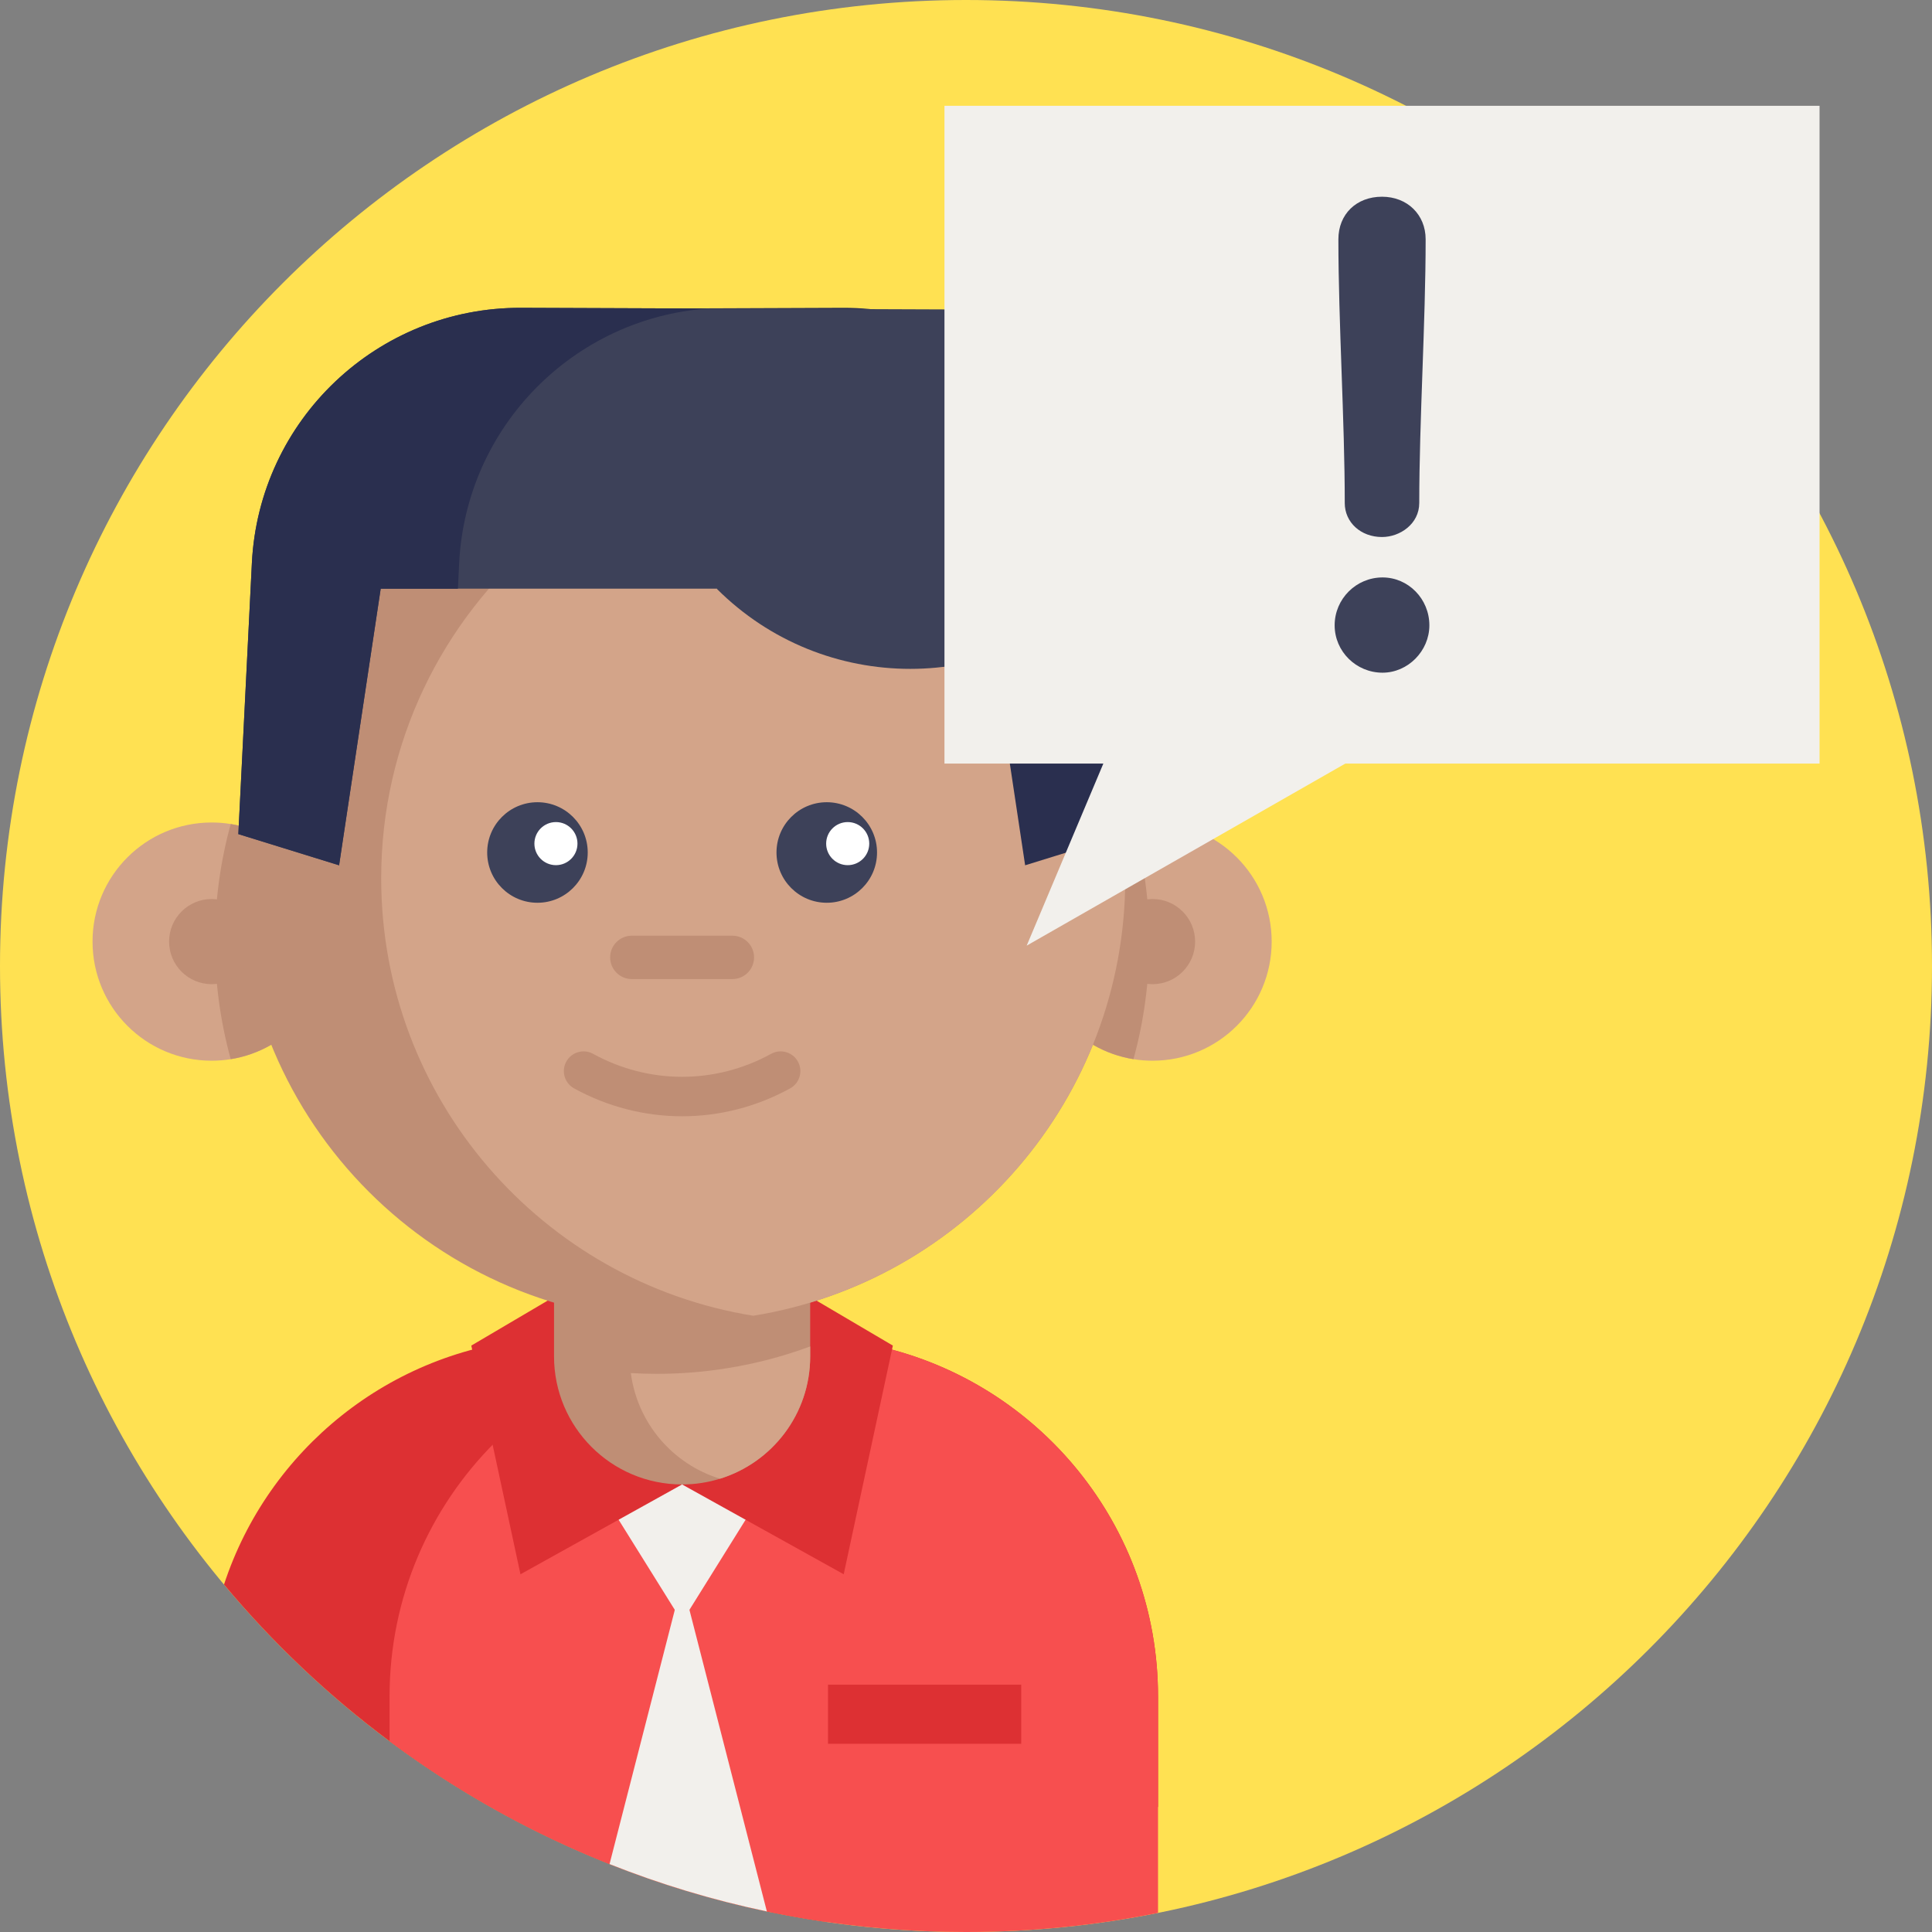 <svg height="512pt" viewBox="0 0 512 512" width="512pt" xmlns="http://www.w3.org/2000/svg"><rect x="0" y="0" width="512" height="512" fill="#808080" stroke="none"/><path d="m512 256c0 141.387-114.613 256-256 256s-256-114.613-256-256 114.613-256 256-256 256 114.613 256 256zm0 0" fill="#ffe152"/><path d="m306.891 449.578v29.246c-26.855 15.234-56.75 25.758-88.535 30.426-42.715-6.301-82.004-23.145-115.117-47.805-16.207-12.066-30.938-26.016-43.875-41.523 11.684-35.652 43.875-62.023 82.641-65.16 2.57-.207 5.164-.312 7.785-.312h61.953c7.324 0 14.449.816 21.293 2.383 42.297 9.676 73.855 47.531 73.855 92.746zm0 0" fill="#dd3033"/><path d="m306.891 449.578v57.363c-16.449 3.312-33.457 5.059-50.887 5.059-57.262 0-110.121-18.797-152.766-50.555v-11.867c0-52.539 42.602-95.129 95.148-95.129h13.355c52.559 0 95.148 42.59 95.148 95.129zm0 0" fill="#f74f4f"/><path d="m87.656 249.531c0 15.715-11.48 28.742-26.512 31.16-1.641.27-3.332.406-5.055.406-17.438 0-31.566-14.129-31.566-31.566 0-17.434 14.129-31.562 31.566-31.562 1.723 0 3.414.137 5.055.406 15.031 2.418 26.512 15.445 26.512 31.156zm0 0" fill="#d3a489"/><path d="m206.305 388.773-25.539 40.961-25.535-40.961" fill="#f2f0ec"/><path d="m203.227 506.543c-14.379-3.008-28.316-7.23-41.691-12.547l19.234-74.918zm0 0" fill="#f2f0ec"/><path d="m87.656 249.531c0 15.715-11.48 28.742-26.512 31.16-2.727-9.926-4.188-20.375-4.188-31.16 0-10.781 1.457-21.23 4.188-31.156 15.031 2.418 26.512 15.445 26.512 31.156zm0 0" fill="#bf8e75"/><path d="m67.371 249.531c0 6.234-5.051 11.285-11.281 11.285-6.23 0-11.281-5.051-11.281-11.285 0-6.23 5.051-11.281 11.281-11.281 6.23 0 11.281 5.051 11.281 11.281zm0 0" fill="#bf8e75"/><path d="m180.762 393.395-42.832 23.801-13.027-60.602 26.609-15.676" fill="#dd3033"/><path d="m180.762 393.395 42.828 23.801 13.027-60.602-26.613-15.676" fill="#dd3033"/><path d="m273.871 249.531c0 15.715 11.48 28.742 26.512 31.16 1.641.27 3.332.406 5.055.406 17.438 0 31.566-14.129 31.566-31.566 0-17.434-14.129-31.562-31.566-31.562-1.723 0-3.414.137-5.055.406-15.031 2.418-26.512 15.445-26.512 31.156zm0 0" fill="#d3a489"/><g fill="#bf8e75"><path d="m273.871 249.531c0 15.715 11.48 28.742 26.512 31.16 2.727-9.926 4.188-20.375 4.188-31.16 0-10.781-1.457-21.23-4.188-31.156-15.031 2.418-26.512 15.445-26.512 31.156zm0 0"/><path d="m316.719 249.531c0 6.234-5.051 11.285-11.281 11.285s-11.281-5.051-11.281-11.285c0-6.23 5.051-11.281 11.281-11.281s11.281 5.051 11.281 11.281zm0 0"/><path d="m298.207 232.754c0 58.445-42.695 106.926-98.594 115.93-6.133 1.004-12.426 1.516-18.848 1.516-64.867 0-117.445-52.578-117.445-117.445 0-30.688 22.422-76.762 41.695-97.684 21.461-23.297 41.574-19.758 75.75-19.758 6.422 0 12.715.508 18.848 1.516 55.898 9 98.594 57.484 98.594 115.926zm0 0"/><path d="m214.707 317.801v41.656c0 15.25-10.055 28.137-23.902 32.418-3.172.984-6.551 1.52-10.043 1.52-18.746 0-33.938-15.195-33.938-33.938v-41.656zm0 0"/></g><path d="m214.707 356.816v2.641c0 15.25-10.055 28.137-23.902 32.418-12.496-3.84-21.895-14.707-23.629-28 2.27.141 4.547.207 6.84.207 6.422 0 12.715-.508 18.848-1.516 7.555-1.215 14.855-3.156 21.844-5.75zm0 0" fill="#d3a489"/><path d="m298.207 232.754c0 58.445-42.695 106.926-98.594 115.93-55.898-9.004-98.594-57.484-98.594-115.93 0-35.984 16.188-68.195 41.691-89.742 15.895-13.445 35.426-22.727 56.902-26.184 52.113 8.387 92.766 51.105 98.016 104.219.383 3.852.578 7.762.578 11.707zm0 0" fill="#d3a489"/><path d="m180.766 295.824c-9.836 0-19.668-2.465-28.633-7.395-2.527-1.387-3.449-4.562-2.062-7.094 1.391-2.527 4.566-3.449 7.098-2.062 14.773 8.125 32.418 8.125 47.195 0 2.527-1.387 5.703-.465 7.094 2.062 1.391 2.531.469 5.707-2.059 7.094-8.965 4.93-18.797 7.395-28.633 7.395zm0 0" fill="#bf8e75"/><path d="m155.754 225.922c0 7.355-5.965 13.32-13.324 13.32-7.355 0-13.32-5.965-13.32-13.32 0-7.359 5.965-13.324 13.32-13.324 7.359 0 13.324 5.965 13.324 13.324zm0 0" fill="#3d4159"/><path d="m232.422 225.922c0 7.355-5.965 13.32-13.324 13.32-7.355 0-13.32-5.965-13.32-13.32 0-7.359 5.965-13.324 13.32-13.324 7.359 0 13.324 5.965 13.324 13.324zm0 0" fill="#3d4159"/><path d="m153.035 223.57c0 3.152-2.555 5.707-5.707 5.707s-5.707-2.555-5.707-5.707c0-3.152 2.555-5.711 5.707-5.711s5.707 2.559 5.707 5.711zm0 0" fill="#fff"/><path d="m230.359 223.57c0 3.152-2.555 5.707-5.707 5.707s-5.711-2.555-5.711-5.707c0-3.152 2.559-5.711 5.711-5.711s5.707 2.559 5.707 5.711zm0 0" fill="#fff"/><path d="m194.086 259.465h-26.645c-3.172 0-5.746-2.574-5.746-5.746 0-3.176 2.574-5.75 5.746-5.75h26.645c3.176 0 5.75 2.574 5.75 5.75 0 3.172-2.574 5.746-5.75 5.746zm0 0" fill="#bf8e75"/><path d="m219.434 446.453h51.199v15.672h-51.199zm0 0" fill="#dd3033"/><path d="m173.895 81.762c35.574 2.543 64.141 31.281 65.953 67.461l.336 6.789h20.461l11.027 73.301 26.699-8.266-3.586-71.824c-1.895-38.004-33.324-67.785-71.363-67.648zm0 0" fill="#2a2f4f"/><path d="m292.52 53.414c28.332 28.332 28.332 74.266 0 102.594-28.328 28.332-74.262 28.332-102.594 0zm0 0" fill="#3d4159"/><path d="m189.93 156.008h-89.039l-11.027 73.305-26.695-8.266 3.582-71.828c1.891-37.996 33.324-67.785 71.363-67.645l128.59.484 17 30.602" fill="#3d4159"/><path d="m187.637 81.762c-35.574 2.543-64.141 31.281-65.953 67.461l-.336 6.789h-20.461l-11.027 73.301-26.699-8.266 3.59-71.824c1.891-38.004 33.32-67.785 71.359-67.648zm0 0" fill="#2a2f4f"/><path d="m250.293 28.039h231.906v174.316h-231.906zm0 0" fill="#f2f0ec"/><path d="m296.984 191.465-24.902 59.141 108.949-62.254zm0 0" fill="#f2f0ec"/><path d="m356.371 133.289c0 5.148 4.246 9.027 9.871 9.027 4.75 0 9.875-3.449 9.875-9.027 0-10.914.43-23.09.844-34.863.418-11.809.848-24.02.848-35.012 0-6.539-4.863-11.281-11.562-11.281-6.809 0-11.562 4.637-11.562 11.281 0 10.992.43 23.203.844 35.012.414 11.773.844 23.949.844 34.863zm0 0" fill="#3d4159"/><path d="m366.387 153.027c-7 0-12.691 5.691-12.691 12.691 0 6.918 5.691 12.551 12.691 12.551 6.727 0 12.41-5.75 12.41-12.551 0-7-5.566-12.691-12.41-12.691zm0 0" fill="#3d4159"/></svg>